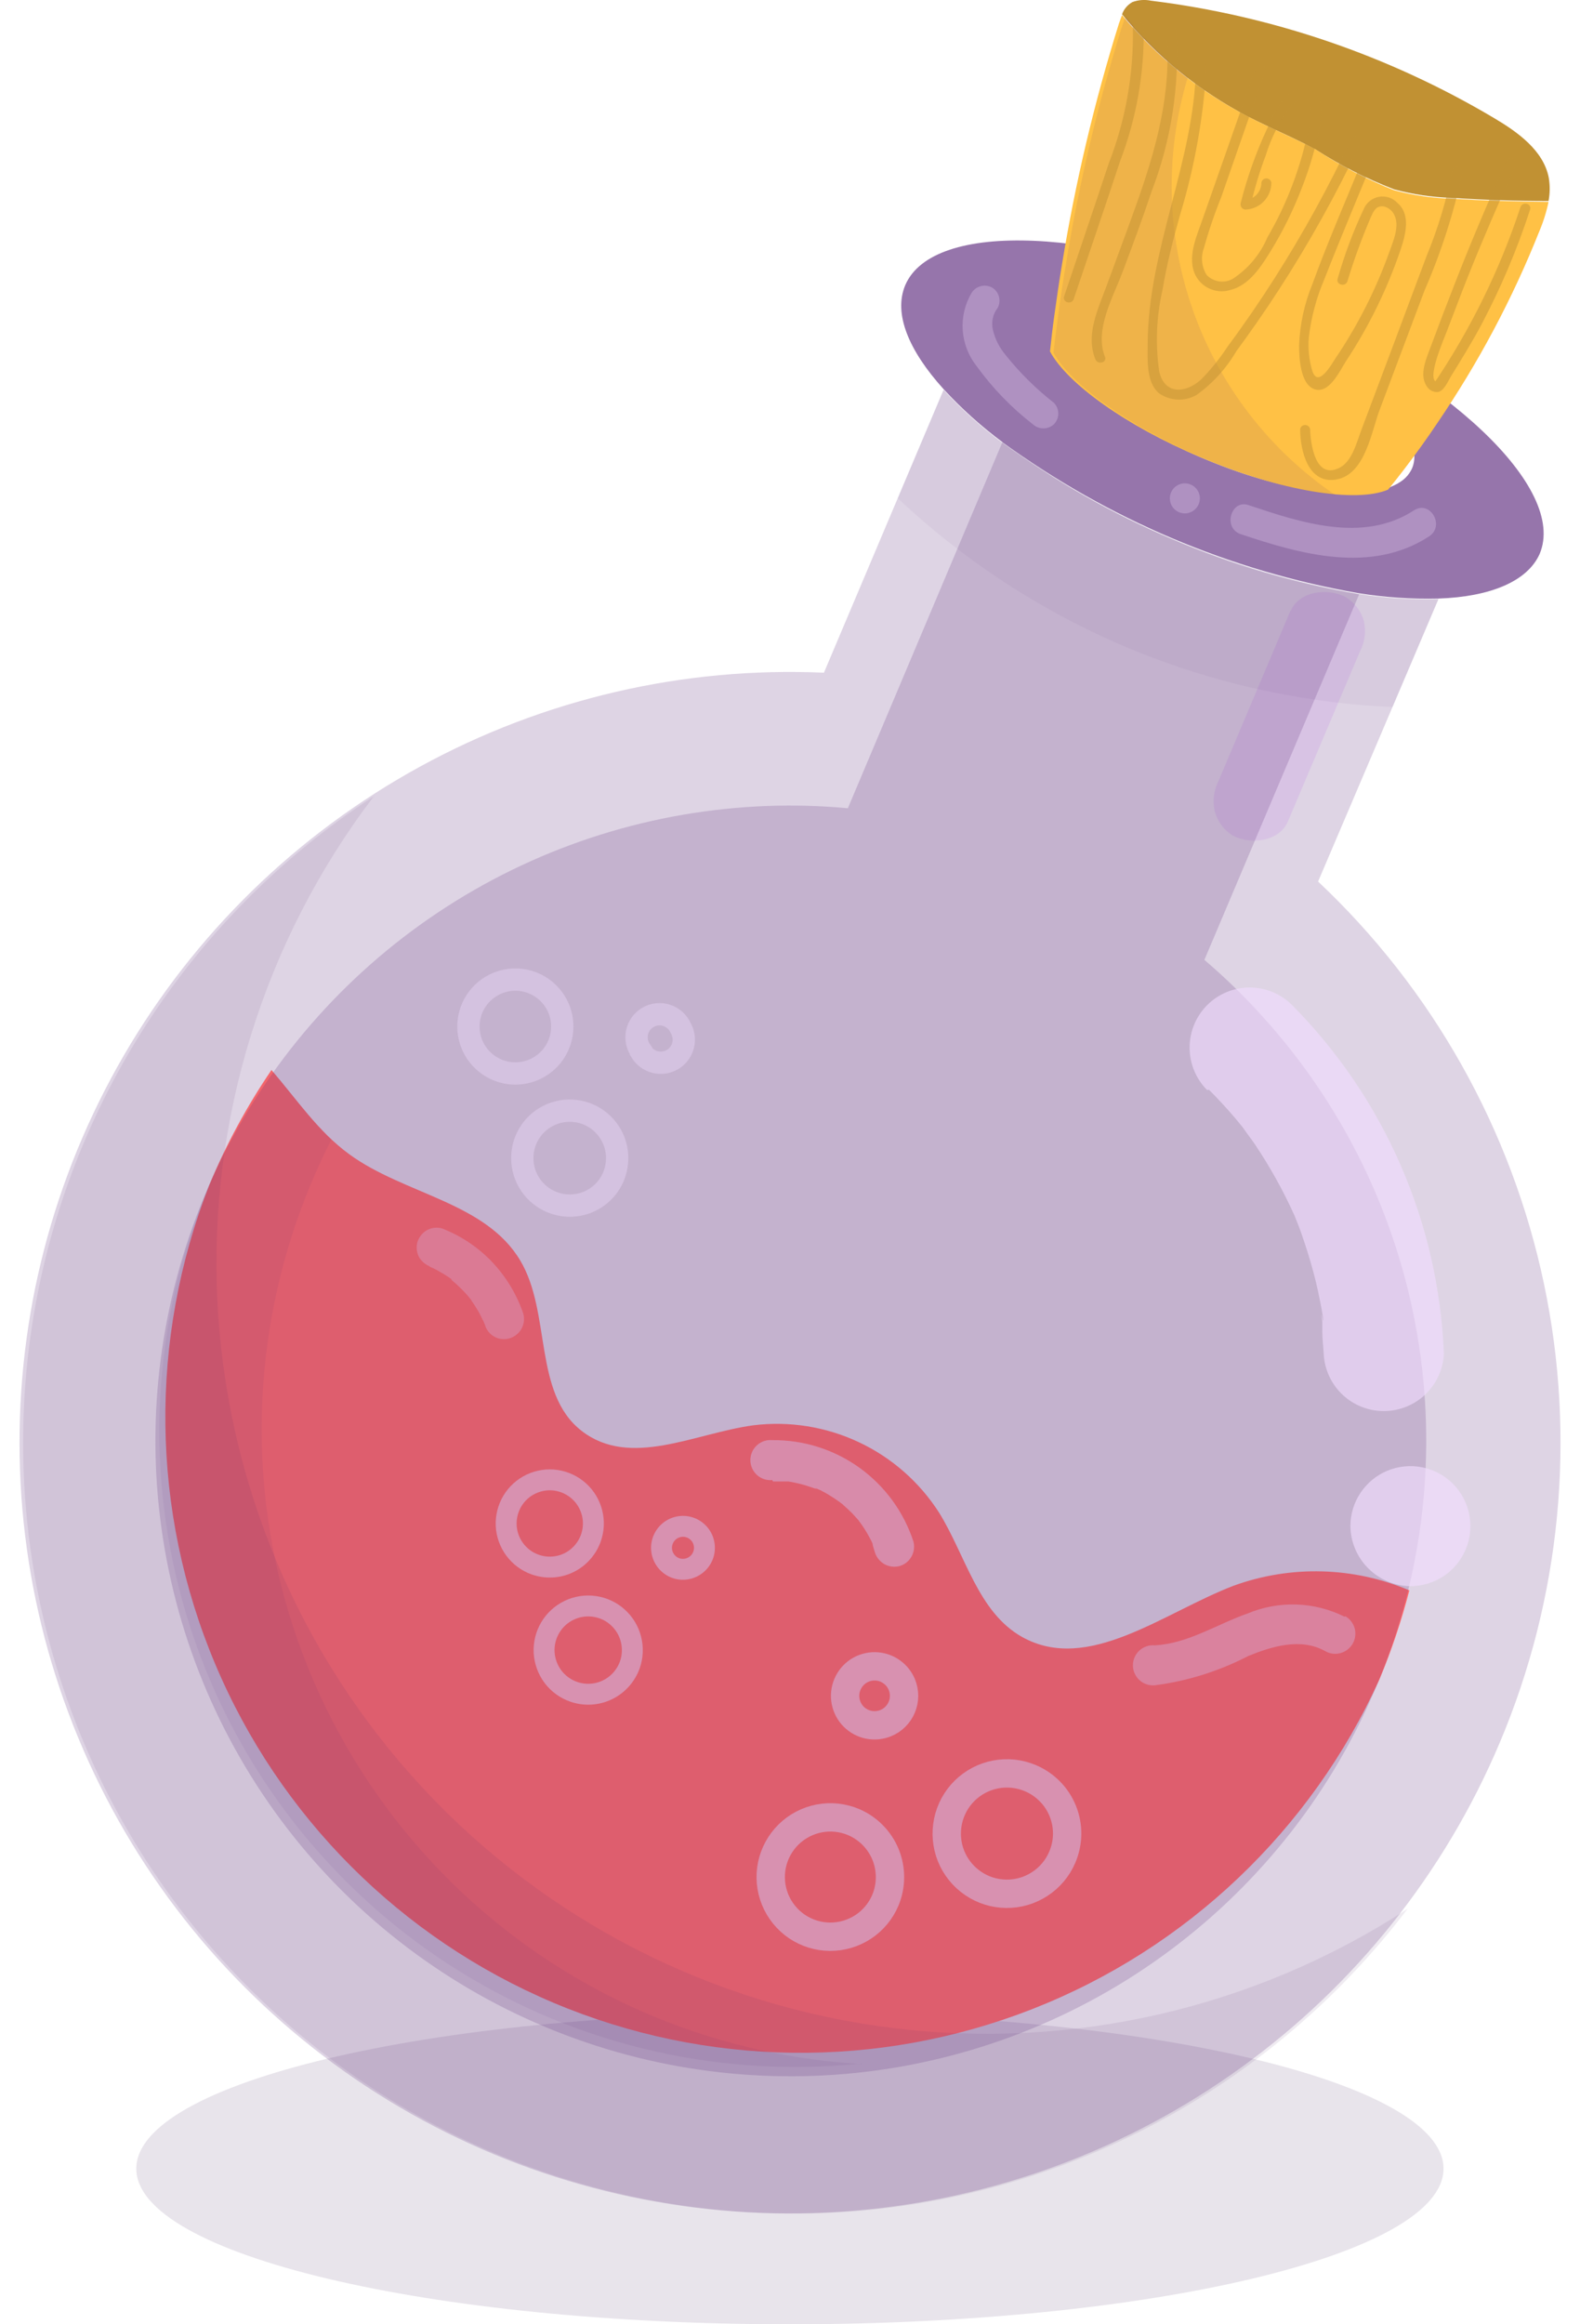 <svg width="34" height="50" viewBox="0 0 34 50" fill="none" xmlns="http://www.w3.org/2000/svg">
<g clip-path="url(#clip0_237_469)">
<path opacity="0.12" d="M16.998 50C24.766 50 31.063 48.501 31.063 46.652C31.063 44.802 24.766 43.303 16.998 43.303C9.23 43.303 2.933 44.802 2.933 46.652C2.933 48.501 9.23 50 16.998 50Z" fill="#401D56"/>
<g opacity="0.61">
<path d="M27.771 13.134L26.229 16.783C26.121 16.987 26.089 17.222 26.139 17.447C26.197 17.67 26.34 17.861 26.537 17.98C26.912 18.172 27.527 18.112 27.715 17.669C28.231 16.453 28.746 15.236 29.262 14.02C29.37 13.817 29.401 13.58 29.348 13.356C29.287 13.139 29.144 12.955 28.95 12.841C28.575 12.646 27.959 12.706 27.771 13.149V13.134Z" fill="#F2DDFF"/>
</g>
<path opacity="0.2" d="M32.268 37.5C31.088 40.288 29.166 42.7 26.712 44.473C24.258 46.247 21.364 47.315 18.346 47.56C15.329 47.806 12.301 47.221 9.592 45.868C6.883 44.515 4.596 42.446 2.98 39.886C1.364 37.325 0.479 34.371 0.423 31.344C0.366 28.316 1.14 25.331 2.66 22.712C4.18 20.093 6.388 17.941 9.045 16.488C11.701 15.035 14.705 14.337 17.73 14.471L20.305 8.386C20.692 8.807 21.118 9.19 21.578 9.531C23.851 11.186 26.475 12.297 29.247 12.778C29.811 12.868 30.383 12.905 30.954 12.89L28.364 18.964C30.831 21.285 32.527 24.305 33.225 27.619C33.923 30.933 33.589 34.381 32.268 37.5Z" fill="#5B287C"/>
<path opacity="0.64" d="M27.385 6.475C23.631 4.88 20.076 4.73 19.479 6.137C19.224 6.746 19.551 7.538 20.305 8.371C20.692 8.792 21.118 9.175 21.578 9.516C23.851 11.172 26.475 12.283 29.247 12.763C29.811 12.853 30.383 12.89 30.954 12.876C32.081 12.838 32.873 12.5 33.132 11.915C33.728 10.507 31.153 8.071 27.385 6.475ZM22.677 7.196C22.654 7.07 22.665 6.94 22.711 6.821C23.049 6.029 25.039 6.115 27.156 7.012C29.273 7.909 30.722 9.264 30.388 10.071C30.336 10.187 30.253 10.286 30.147 10.357C29.483 10.822 27.76 10.649 25.943 9.88C24.126 9.11 22.805 7.999 22.677 7.196Z" fill="#5B287C"/>
<path d="M33.323 4.324C32.633 4.324 31.942 4.302 31.251 4.257C30.828 4.245 30.407 4.183 29.998 4.073C29.406 3.844 28.839 3.556 28.305 3.213C27.832 2.958 27.336 2.755 26.86 2.511C25.816 1.966 24.893 1.217 24.145 0.308C24.185 0.196 24.264 0.103 24.367 0.045C24.495 -0.003 24.635 -0.013 24.769 0.015C27.373 0.337 29.884 1.195 32.141 2.534C32.663 2.842 33.211 3.236 33.327 3.818C33.356 3.985 33.355 4.157 33.323 4.324Z" fill="#C19133"/>
<path d="M30.936 9.092C30.711 9.43 30.471 9.76 30.223 10.086C30.107 10.237 29.99 10.387 29.87 10.533C29.179 10.826 27.565 10.571 25.838 9.839C24.217 9.155 22.963 8.247 22.595 7.56C22.622 7.305 22.651 7.05 22.685 6.809C22.738 6.434 22.79 6.059 22.854 5.683C23.139 3.931 23.548 2.201 24.078 0.507C24.101 0.447 24.119 0.387 24.145 0.327C24.896 1.229 25.82 1.972 26.863 2.511C27.34 2.759 27.835 2.962 28.308 3.213C28.84 3.562 29.406 3.857 29.998 4.092C30.407 4.202 30.828 4.264 31.251 4.276C31.942 4.316 32.633 4.338 33.323 4.343C33.277 4.563 33.209 4.778 33.121 4.985C32.545 6.43 31.812 7.807 30.936 9.092Z" fill="#FFC145"/>
<path d="M29.686 36.122C28.216 39.372 25.535 41.918 22.214 43.219C18.893 44.519 15.196 44.47 11.91 43.083C8.625 41.695 6.012 39.079 4.629 35.792C3.245 32.505 3.201 28.807 4.506 25.488C4.866 24.622 5.314 23.794 5.842 23.018C6.382 23.645 6.848 24.343 7.512 24.827C8.695 25.695 10.451 25.856 11.198 27.121C11.867 28.247 11.469 29.97 12.516 30.781C13.563 31.592 14.945 30.833 16.21 30.661C16.985 30.565 17.772 30.691 18.479 31.023C19.186 31.355 19.785 31.88 20.207 32.538C20.782 33.465 21.045 34.681 21.994 35.214C23.417 36.01 25.031 34.692 26.551 34.11C27.778 33.666 29.127 33.703 30.328 34.212C30.159 34.863 29.945 35.502 29.686 36.122Z" fill="#FF6B6C"/>
<path opacity="0.07" d="M18.545 44.388C16.179 44.639 13.788 44.268 11.61 43.312C9.431 42.357 7.539 40.849 6.122 38.938C4.704 37.028 3.809 34.781 3.526 32.418C3.242 30.056 3.58 27.661 4.506 25.469C4.868 24.609 5.315 23.788 5.842 23.018C6.274 23.517 6.656 24.062 7.129 24.52C6.979 24.812 6.837 25.116 6.709 25.424C5.856 27.443 5.501 29.638 5.673 31.823C5.846 34.008 6.541 36.12 7.701 37.98C8.86 39.84 10.45 41.394 12.336 42.511C14.222 43.629 16.349 44.276 18.537 44.4L18.545 44.388Z" fill="#4F236C"/>
<g opacity="0.56">
<path d="M19.052 40.878C18.953 41.112 18.787 41.312 18.575 41.451C18.363 41.591 18.114 41.664 17.86 41.663C17.606 41.661 17.358 41.584 17.148 41.442C16.938 41.299 16.775 41.097 16.679 40.862C16.584 40.627 16.56 40.369 16.611 40.12C16.663 39.871 16.787 39.643 16.967 39.465C17.148 39.287 17.378 39.166 17.627 39.118C17.877 39.07 18.134 39.098 18.368 39.196C18.681 39.33 18.929 39.581 19.057 39.896C19.185 40.212 19.183 40.564 19.052 40.878Z" stroke="#F2DDFF" stroke-width="0.61" stroke-miterlimit="10"/>
<path d="M19.059 37.068C18.943 37.115 18.815 37.127 18.692 37.102C18.569 37.077 18.456 37.015 18.368 36.926C18.28 36.837 18.221 36.723 18.197 36.6C18.173 36.477 18.187 36.349 18.236 36.234C18.285 36.118 18.366 36.02 18.471 35.95C18.576 35.882 18.699 35.845 18.825 35.846C18.95 35.847 19.073 35.885 19.176 35.956C19.28 36.026 19.361 36.126 19.408 36.242C19.471 36.398 19.47 36.573 19.404 36.728C19.339 36.882 19.215 37.005 19.059 37.068Z" stroke="#F2DDFF" stroke-width="0.61" stroke-miterlimit="10"/>
<path d="M22.858 39.955C22.757 40.19 22.588 40.39 22.374 40.529C22.16 40.669 21.909 40.742 21.653 40.739C21.397 40.736 21.148 40.658 20.937 40.513C20.726 40.369 20.562 40.165 20.466 39.928C20.371 39.691 20.348 39.431 20.4 39.18C20.452 38.93 20.577 38.7 20.759 38.521C20.941 38.342 21.173 38.22 21.424 38.172C21.675 38.124 21.935 38.151 22.171 38.251C22.328 38.317 22.471 38.413 22.591 38.535C22.712 38.656 22.806 38.801 22.87 38.959C22.934 39.118 22.966 39.287 22.964 39.458C22.962 39.629 22.925 39.798 22.858 39.955Z" stroke="#F2DDFF" stroke-width="0.61" stroke-miterlimit="10"/>
</g>
<g opacity="0.5">
<path d="M16.634 31.869H16.93C16.93 31.869 17.066 31.869 16.968 31.869C17.103 31.892 17.236 31.923 17.366 31.963L17.542 32.023C17.659 32.069 17.467 31.986 17.576 32.023L17.662 32.061C17.785 32.124 17.903 32.196 18.015 32.275L18.094 32.328C18.019 32.275 18.117 32.35 18.124 32.354L18.263 32.481C18.313 32.527 18.361 32.576 18.406 32.628L18.47 32.699L18.492 32.729C18.575 32.84 18.649 32.956 18.713 33.078C18.744 33.131 18.77 33.187 18.792 33.243C18.755 33.157 18.792 33.273 18.792 33.281L18.826 33.39C18.858 33.498 18.932 33.59 19.03 33.647C19.129 33.703 19.245 33.718 19.355 33.69C19.465 33.659 19.557 33.586 19.613 33.487C19.669 33.388 19.685 33.271 19.656 33.161C19.447 32.522 19.04 31.965 18.494 31.573C17.948 31.181 17.291 30.973 16.619 30.98C16.559 30.974 16.499 30.981 16.442 31C16.385 31.019 16.332 31.05 16.288 31.091C16.244 31.131 16.208 31.18 16.184 31.235C16.16 31.29 16.147 31.35 16.147 31.41C16.147 31.47 16.16 31.529 16.184 31.584C16.208 31.639 16.244 31.688 16.288 31.729C16.332 31.769 16.385 31.8 16.442 31.819C16.499 31.838 16.559 31.845 16.619 31.84L16.634 31.869Z" fill="#F2DDFF"/>
</g>
<g opacity="0.4">
<path d="M28.935 34.779C28.613 34.618 28.26 34.528 27.901 34.516C27.541 34.504 27.184 34.569 26.852 34.707C26.195 34.936 25.564 35.357 24.851 35.394C24.791 35.389 24.731 35.395 24.674 35.415C24.617 35.434 24.564 35.464 24.52 35.505C24.476 35.545 24.44 35.594 24.416 35.65C24.391 35.704 24.379 35.764 24.379 35.824C24.379 35.884 24.391 35.943 24.416 35.998C24.44 36.053 24.476 36.103 24.52 36.143C24.564 36.184 24.617 36.214 24.674 36.233C24.731 36.252 24.791 36.259 24.851 36.254C25.553 36.163 26.234 35.949 26.863 35.623C27.37 35.417 27.989 35.225 28.515 35.518C28.614 35.576 28.732 35.592 28.844 35.562C28.955 35.532 29.05 35.46 29.108 35.36C29.165 35.261 29.181 35.142 29.152 35.031C29.122 34.92 29.049 34.825 28.95 34.767L28.935 34.779Z" fill="#F2DDFF"/>
</g>
<g opacity="0.32">
<path d="M11.24 28.198C11.093 27.797 10.864 27.431 10.568 27.124C10.27 26.819 9.91 26.581 9.513 26.426C9.458 26.41 9.399 26.406 9.342 26.413C9.285 26.42 9.229 26.439 9.179 26.468C9.083 26.526 9.012 26.619 8.98 26.727C8.952 26.838 8.968 26.957 9.025 27.057C9.086 27.151 9.178 27.221 9.284 27.256C9.363 27.29 9.183 27.211 9.262 27.256L9.322 27.282L9.431 27.338C9.506 27.38 9.577 27.425 9.648 27.47L9.75 27.541C9.791 27.575 9.667 27.477 9.723 27.541L9.772 27.582C9.84 27.639 9.9 27.699 9.96 27.759C10.018 27.817 10.072 27.878 10.121 27.943C10.084 27.89 10.181 28.014 10.121 27.943C10.133 27.957 10.143 27.972 10.151 27.988C10.178 28.025 10.204 28.063 10.226 28.1C10.271 28.168 10.312 28.238 10.347 28.311L10.406 28.431C10.369 28.333 10.437 28.502 10.406 28.431C10.414 28.451 10.422 28.471 10.433 28.491C10.447 28.546 10.472 28.597 10.507 28.642C10.541 28.687 10.585 28.725 10.634 28.753C10.683 28.781 10.738 28.799 10.794 28.805C10.851 28.812 10.908 28.807 10.962 28.791C11.071 28.759 11.164 28.686 11.22 28.588C11.276 28.489 11.291 28.372 11.262 28.262L11.24 28.198Z" fill="#F2DDFF"/>
</g>
<g opacity="0.56">
<path d="M11.514 33.656C11.339 33.594 11.187 33.481 11.077 33.332C10.966 33.183 10.902 33.005 10.893 32.82C10.884 32.634 10.93 32.451 11.025 32.291C11.12 32.132 11.26 32.005 11.428 31.925C11.595 31.846 11.783 31.817 11.966 31.844C12.15 31.871 12.321 31.952 12.459 32.076C12.597 32.2 12.694 32.362 12.74 32.542C12.786 32.722 12.777 32.911 12.715 33.086C12.674 33.202 12.61 33.309 12.527 33.401C12.445 33.493 12.345 33.568 12.233 33.621C12.122 33.674 12.001 33.704 11.877 33.71C11.754 33.716 11.63 33.698 11.514 33.656Z" stroke="#F2DDFF" stroke-width="0.45" stroke-miterlimit="10"/>
<path d="M14.28 33.495C14.241 33.413 14.227 33.321 14.24 33.23C14.253 33.14 14.293 33.055 14.354 32.987C14.415 32.919 14.495 32.871 14.583 32.849C14.672 32.826 14.765 32.83 14.851 32.861C14.937 32.891 15.012 32.947 15.067 33.02C15.122 33.093 15.153 33.181 15.158 33.272C15.163 33.363 15.141 33.454 15.094 33.532C15.047 33.611 14.978 33.673 14.896 33.713C14.841 33.739 14.782 33.755 14.721 33.758C14.661 33.762 14.6 33.753 14.543 33.733C14.485 33.713 14.433 33.681 14.388 33.64C14.343 33.6 14.306 33.55 14.28 33.495Z" stroke="#F2DDFF" stroke-width="0.45" stroke-miterlimit="10"/>
<path d="M12.344 36.393C12.166 36.331 12.011 36.217 11.898 36.067C11.786 35.917 11.72 35.736 11.709 35.548C11.699 35.361 11.745 35.174 11.841 35.012C11.937 34.851 12.078 34.721 12.248 34.64C12.418 34.559 12.607 34.53 12.794 34.557C12.98 34.584 13.154 34.665 13.293 34.791C13.433 34.917 13.532 35.081 13.578 35.264C13.624 35.446 13.616 35.638 13.553 35.815C13.468 36.051 13.294 36.245 13.068 36.353C12.841 36.462 12.581 36.476 12.344 36.393Z" stroke="#F2DDFF" stroke-width="0.45" stroke-miterlimit="10"/>
</g>
<path opacity="0.2" d="M29.63 36.25C28.687 38.514 27.152 40.483 25.186 41.95C23.221 43.417 20.896 44.328 18.457 44.588C16.018 44.847 13.554 44.445 11.324 43.424C9.094 42.404 7.179 40.801 5.781 38.786C4.383 36.77 3.554 34.416 3.379 31.969C3.205 29.522 3.692 27.074 4.79 24.88C5.887 22.687 7.555 20.829 9.618 19.502C11.681 18.175 14.063 17.428 16.514 17.338C17.091 17.317 17.669 17.334 18.245 17.387L21.574 9.504C22.7 10.349 23.925 11.053 25.223 11.599C26.512 12.155 27.863 12.553 29.247 12.785L25.917 20.649C26.358 21.024 26.773 21.428 27.16 21.858C28.9 23.772 30.057 26.144 30.495 28.694C30.933 31.243 30.632 33.865 29.63 36.25Z" fill="#5B287C"/>
<path opacity="0.09" d="M30.29 41.062C28.828 42.989 26.961 44.572 24.822 45.702C22.683 46.831 20.322 47.478 17.906 47.599C15.49 47.719 13.077 47.309 10.836 46.398C8.595 45.487 6.58 44.097 4.934 42.325C3.287 40.553 2.047 38.443 1.303 36.141C0.558 33.84 0.326 31.403 0.622 29.002C0.919 26.601 1.737 24.294 3.019 22.243C4.302 20.192 6.017 18.446 8.046 17.128C5.679 20.237 4.487 24.082 4.678 27.985C4.87 31.887 6.434 35.596 9.094 38.459C11.754 41.32 15.339 43.151 19.217 43.627C23.095 44.104 27.017 43.195 30.29 41.062Z" fill="#4F236C"/>
<path opacity="0.05" d="M30.954 12.876L29.967 15.21C29.403 15.186 28.84 15.132 28.282 15.049C26.892 14.845 25.534 14.467 24.239 13.923C22.422 13.155 20.755 12.069 19.318 10.717L20.305 8.382C20.692 8.803 21.118 9.187 21.578 9.527C23.852 11.184 26.477 12.295 29.25 12.774C29.814 12.861 30.384 12.895 30.954 12.876Z" fill="#4F236C"/>
<g opacity="0.09">
<path d="M28.74 10.653C27.766 10.527 26.816 10.261 25.917 9.865C24.295 9.178 23.041 8.27 22.67 7.587C22.7 7.331 22.73 7.076 22.764 6.836C22.814 6.455 22.87 6.08 22.933 5.71C23.217 3.957 23.626 2.227 24.156 0.533L24.22 0.353C24.617 0.838 25.067 1.277 25.56 1.663C25.062 3.305 25.101 5.063 25.673 6.68C26.245 8.298 27.32 9.69 28.74 10.653Z" fill="#4F236C"/>
</g>
<g opacity="0.61">
<path d="M26.015 23.442C26.218 23.645 26.409 23.852 26.593 24.069L26.728 24.234C26.946 24.497 26.642 24.107 26.754 24.268C26.867 24.43 26.923 24.497 27.002 24.613C27.33 25.102 27.616 25.616 27.858 26.153C27.892 26.243 27.914 26.276 27.858 26.153L27.937 26.352C27.989 26.483 28.034 26.618 28.079 26.753C28.169 27.023 28.248 27.297 28.316 27.572C28.348 27.709 28.378 27.848 28.406 27.988C28.425 28.078 28.44 28.165 28.455 28.251C28.47 28.337 28.496 28.514 28.455 28.345C28.413 28.176 28.455 28.405 28.455 28.435C28.455 28.465 28.455 28.578 28.455 28.649C28.455 28.806 28.477 28.968 28.485 29.129C28.503 29.46 28.647 29.772 28.887 30C29.128 30.228 29.447 30.355 29.778 30.355C30.109 30.355 30.428 30.228 30.669 30C30.909 29.772 31.053 29.46 31.071 29.129C30.96 26.306 29.794 23.628 27.805 21.622C27.563 21.379 27.234 21.243 26.891 21.243C26.549 21.243 26.22 21.379 25.977 21.622C25.735 21.864 25.599 22.193 25.599 22.536C25.599 22.879 25.735 23.207 25.977 23.45L26.015 23.442Z" fill="#F2DDFF"/>
</g>
<g opacity="0.63">
<path d="M30.35 34.122C30.606 34.122 30.855 34.046 31.068 33.904C31.28 33.762 31.446 33.56 31.543 33.325C31.641 33.089 31.667 32.829 31.617 32.578C31.567 32.328 31.444 32.098 31.264 31.917C31.083 31.737 30.853 31.614 30.602 31.564C30.352 31.514 30.092 31.54 29.856 31.637C29.62 31.735 29.419 31.901 29.277 32.113C29.135 32.325 29.059 32.575 29.059 32.83C29.064 33.171 29.201 33.497 29.443 33.738C29.684 33.979 30.009 34.117 30.35 34.122Z" fill="#F2DDFF"/>
</g>
<g opacity="0.5">
<path d="M29.366 3.318C28.991 4.249 28.582 5.173 28.24 6.115C28.069 6.531 27.973 6.975 27.955 7.425C27.955 7.684 27.978 8.277 28.293 8.375C28.608 8.472 28.834 7.973 28.957 7.781C29.455 7.029 29.854 6.215 30.143 5.36C30.252 5.037 30.358 4.61 30.072 4.366C30.022 4.312 29.96 4.272 29.891 4.249C29.821 4.226 29.747 4.221 29.675 4.233C29.604 4.246 29.536 4.276 29.479 4.322C29.421 4.367 29.376 4.426 29.348 4.493C29.119 4.977 28.931 5.48 28.785 5.995C28.743 6.126 28.95 6.182 28.995 6.051C29.135 5.589 29.301 5.136 29.49 4.692C29.547 4.568 29.599 4.414 29.779 4.441C29.827 4.452 29.871 4.474 29.91 4.505C29.948 4.535 29.979 4.573 30.001 4.617C30.128 4.861 29.978 5.191 29.896 5.424C29.607 6.23 29.218 6.997 28.74 7.706C28.649 7.842 28.364 8.356 28.24 7.98C28.169 7.745 28.143 7.498 28.165 7.252C28.216 6.823 28.329 6.403 28.499 6.006C28.845 5.124 29.213 4.253 29.573 3.378C29.622 3.247 29.415 3.194 29.363 3.318H29.366Z" fill="#C19133"/>
<path d="M31.259 3.637C31.136 4.28 30.947 4.909 30.696 5.514L29.994 7.391L29.288 9.268C29.194 9.519 29.093 9.925 28.83 10.06C28.301 10.334 28.203 9.546 28.192 9.23C28.187 9.205 28.174 9.183 28.154 9.167C28.135 9.151 28.11 9.142 28.085 9.142C28.06 9.142 28.035 9.151 28.015 9.167C27.996 9.183 27.983 9.205 27.978 9.23C27.978 9.681 28.143 10.432 28.77 10.312C29.397 10.191 29.521 9.227 29.701 8.784L30.654 6.25C31.009 5.436 31.282 4.588 31.469 3.72C31.488 3.585 31.281 3.525 31.259 3.664V3.637Z" fill="#C19133"/>
<path d="M27.02 1.464L25.894 4.67C25.767 5.045 25.556 5.477 25.699 5.863C25.757 6.012 25.869 6.133 26.012 6.202C26.156 6.272 26.32 6.285 26.472 6.239C26.889 6.137 27.144 5.725 27.355 5.383C27.612 4.962 27.831 4.519 28.008 4.058C28.196 3.584 28.336 3.092 28.424 2.59C28.462 2.324 28.424 1.948 28.098 1.915C27.655 1.869 27.411 2.463 27.264 2.774C27.026 3.287 26.836 3.821 26.698 4.369C26.694 4.386 26.694 4.403 26.697 4.419C26.7 4.435 26.707 4.45 26.717 4.464C26.727 4.477 26.74 4.488 26.755 4.496C26.77 4.503 26.786 4.508 26.803 4.508C26.953 4.503 27.095 4.439 27.198 4.33C27.302 4.221 27.359 4.077 27.358 3.927C27.354 3.902 27.34 3.879 27.321 3.863C27.301 3.847 27.277 3.838 27.251 3.838C27.226 3.838 27.201 3.847 27.182 3.863C27.162 3.879 27.149 3.902 27.144 3.927C27.145 4.021 27.11 4.111 27.047 4.181C26.983 4.25 26.896 4.293 26.803 4.302L26.908 4.441C26.992 4.067 27.103 3.699 27.238 3.341C27.354 2.962 27.535 2.606 27.775 2.29C27.835 2.216 27.916 2.162 28.008 2.136C28.169 2.11 28.214 2.252 28.218 2.38C28.207 2.578 28.173 2.775 28.116 2.966C27.945 3.719 27.661 4.442 27.272 5.109C27.117 5.475 26.855 5.786 26.521 6.002C26.432 6.05 26.329 6.067 26.229 6.052C26.129 6.036 26.037 5.988 25.966 5.916C25.913 5.831 25.88 5.734 25.869 5.634C25.859 5.534 25.871 5.433 25.906 5.338C26.01 4.965 26.135 4.597 26.281 4.238C26.594 3.337 26.908 2.438 27.223 1.539C27.268 1.408 27.058 1.351 27.013 1.479L27.02 1.464Z" fill="#C19133"/>
<path d="M25.098 0.687C25.226 1.986 24.869 3.239 24.438 4.441C24.231 5.022 24.014 5.6 23.8 6.182C23.619 6.674 23.36 7.207 23.571 7.729C23.623 7.856 23.83 7.8 23.777 7.673C23.548 7.098 23.95 6.4 24.152 5.863C24.355 5.326 24.584 4.711 24.779 4.125C25.202 3.027 25.385 1.851 25.316 0.676C25.316 0.54 25.087 0.537 25.102 0.676L25.098 0.687Z" fill="#C19133"/>
<path d="M25.737 1.422C25.703 3.468 24.701 5.36 24.697 7.406C24.697 7.736 24.66 8.217 24.937 8.457C25.055 8.541 25.195 8.589 25.339 8.596C25.483 8.603 25.627 8.567 25.752 8.494C26.098 8.245 26.389 7.925 26.604 7.556C26.919 7.128 27.22 6.696 27.509 6.25C28.166 5.238 28.754 4.184 29.269 3.093C29.329 2.969 29.142 2.856 29.081 2.984C28.593 4.019 28.041 5.022 27.426 5.987C27.108 6.487 26.773 6.975 26.42 7.451C26.252 7.708 26.058 7.949 25.842 8.168C25.515 8.461 25.061 8.498 24.945 7.991C24.86 7.408 24.884 6.813 25.016 6.238C25.106 5.698 25.241 5.165 25.391 4.632C25.708 3.59 25.9 2.514 25.962 1.426C25.957 1.401 25.944 1.379 25.924 1.362C25.905 1.346 25.88 1.337 25.855 1.337C25.83 1.337 25.805 1.346 25.785 1.362C25.766 1.379 25.753 1.401 25.748 1.426L25.737 1.422Z" fill="#C19133"/>
<path d="M32.422 3.457C32.022 4.338 31.646 5.227 31.296 6.126C31.127 6.558 30.962 6.989 30.8 7.425C30.71 7.676 30.523 8.052 30.703 8.311C30.728 8.351 30.763 8.384 30.805 8.406C30.848 8.428 30.895 8.438 30.943 8.434C31.078 8.408 31.157 8.202 31.225 8.093C31.457 7.717 31.675 7.365 31.878 6.985C32.297 6.193 32.648 5.365 32.925 4.512C32.97 4.38 32.764 4.324 32.719 4.455C32.273 5.809 31.641 7.093 30.842 8.273L30.936 8.217C30.662 8.217 31.093 7.241 31.131 7.136C31.277 6.76 31.427 6.355 31.581 5.968C31.904 5.161 32.249 4.362 32.61 3.566C32.67 3.442 32.482 3.333 32.426 3.457H32.422Z" fill="#C19133"/>
<path d="M24.378 0.582C24.399 1.583 24.223 2.58 23.86 3.513C23.545 4.467 23.218 5.42 22.899 6.374C22.854 6.505 23.06 6.565 23.105 6.434C23.439 5.443 23.777 4.456 24.104 3.465C24.456 2.545 24.628 1.566 24.611 0.582C24.611 0.443 24.386 0.443 24.393 0.582H24.378Z" fill="#C19133"/>
</g>
<g opacity="0.69">
<g opacity="0.39">
<path d="M26.698 11.49C27.993 11.926 29.506 12.35 30.752 11.539C31.101 11.314 30.778 10.751 30.425 10.98C29.333 11.689 27.997 11.243 26.87 10.867C26.495 10.732 26.304 11.355 26.698 11.49Z" fill="#F2DDFF"/>
</g>
<g opacity="0.39">
<path d="M25.497 11.044C25.582 11.044 25.664 11.01 25.725 10.949C25.785 10.889 25.82 10.806 25.82 10.721C25.82 10.635 25.785 10.553 25.725 10.492C25.664 10.432 25.582 10.398 25.497 10.398C25.411 10.398 25.329 10.432 25.268 10.492C25.208 10.553 25.174 10.635 25.174 10.721C25.174 10.806 25.208 10.889 25.268 10.949C25.329 11.01 25.411 11.044 25.497 11.044Z" fill="#F2DDFF"/>
</g>
<g opacity="0.39">
<path d="M20.906 6.303C20.763 6.546 20.697 6.827 20.717 7.108C20.738 7.39 20.842 7.658 21.018 7.879C21.359 8.35 21.765 8.769 22.223 9.125C22.286 9.183 22.367 9.215 22.452 9.215C22.537 9.215 22.619 9.183 22.681 9.125C22.74 9.064 22.773 8.982 22.773 8.896C22.773 8.811 22.74 8.729 22.681 8.667C22.294 8.365 21.944 8.019 21.638 7.635C21.507 7.48 21.414 7.296 21.367 7.098C21.347 7.018 21.346 6.934 21.363 6.853C21.379 6.771 21.414 6.695 21.465 6.629C21.508 6.555 21.519 6.467 21.497 6.384C21.476 6.301 21.422 6.23 21.349 6.186C21.274 6.145 21.186 6.135 21.104 6.156C21.022 6.178 20.951 6.23 20.906 6.303Z" fill="#F2DDFF"/>
</g>
</g>
<g opacity="0.36">
<path d="M10.849 23.063C10.656 23.016 10.481 22.912 10.346 22.765C10.211 22.619 10.123 22.435 10.092 22.238C10.061 22.041 10.09 21.84 10.173 21.659C10.257 21.478 10.392 21.326 10.562 21.222C10.732 21.118 10.928 21.066 11.128 21.073C11.327 21.081 11.519 21.147 11.681 21.264C11.842 21.38 11.966 21.542 12.036 21.729C12.105 21.915 12.118 22.118 12.073 22.312C12.043 22.442 11.987 22.565 11.909 22.673C11.831 22.782 11.732 22.873 11.618 22.943C11.504 23.013 11.377 23.06 11.246 23.08C11.114 23.101 10.979 23.095 10.849 23.063Z" stroke="#F2DDFF" stroke-width="0.48" stroke-miterlimit="10"/>
<path d="M13.792 22.605C13.752 22.549 13.723 22.485 13.708 22.417C13.694 22.35 13.694 22.279 13.708 22.212C13.722 22.144 13.751 22.079 13.791 22.023C13.832 21.967 13.884 21.92 13.944 21.885C14.004 21.85 14.07 21.828 14.139 21.821C14.208 21.813 14.278 21.82 14.344 21.842C14.41 21.863 14.471 21.898 14.523 21.944C14.575 21.99 14.616 22.047 14.645 22.11C14.712 22.223 14.732 22.358 14.7 22.486C14.668 22.614 14.587 22.724 14.474 22.791C14.361 22.859 14.226 22.879 14.098 22.847C13.97 22.815 13.86 22.733 13.792 22.62V22.605Z" stroke="#F2DDFF" stroke-width="0.48" stroke-miterlimit="10"/>
<path d="M12.017 25.905C11.821 25.857 11.643 25.752 11.507 25.603C11.371 25.454 11.281 25.268 11.251 25.069C11.22 24.869 11.249 24.665 11.334 24.482C11.419 24.299 11.557 24.145 11.729 24.041C11.902 23.936 12.102 23.884 12.303 23.893C12.505 23.902 12.7 23.97 12.863 24.089C13.025 24.208 13.149 24.373 13.219 24.562C13.288 24.752 13.3 24.958 13.252 25.154C13.221 25.285 13.164 25.408 13.085 25.517C13.006 25.625 12.906 25.717 12.791 25.787C12.676 25.857 12.549 25.903 12.416 25.923C12.283 25.944 12.147 25.937 12.017 25.905Z" stroke="#F2DDFF" stroke-width="0.48" stroke-miterlimit="10"/>
</g>
</g>
<defs>
<clipPath id="clip0_237_469">
<rect width="33.172" height="50" fill="white" transform="translate(0.414)"/>
</clipPath>
</defs>
</svg>
